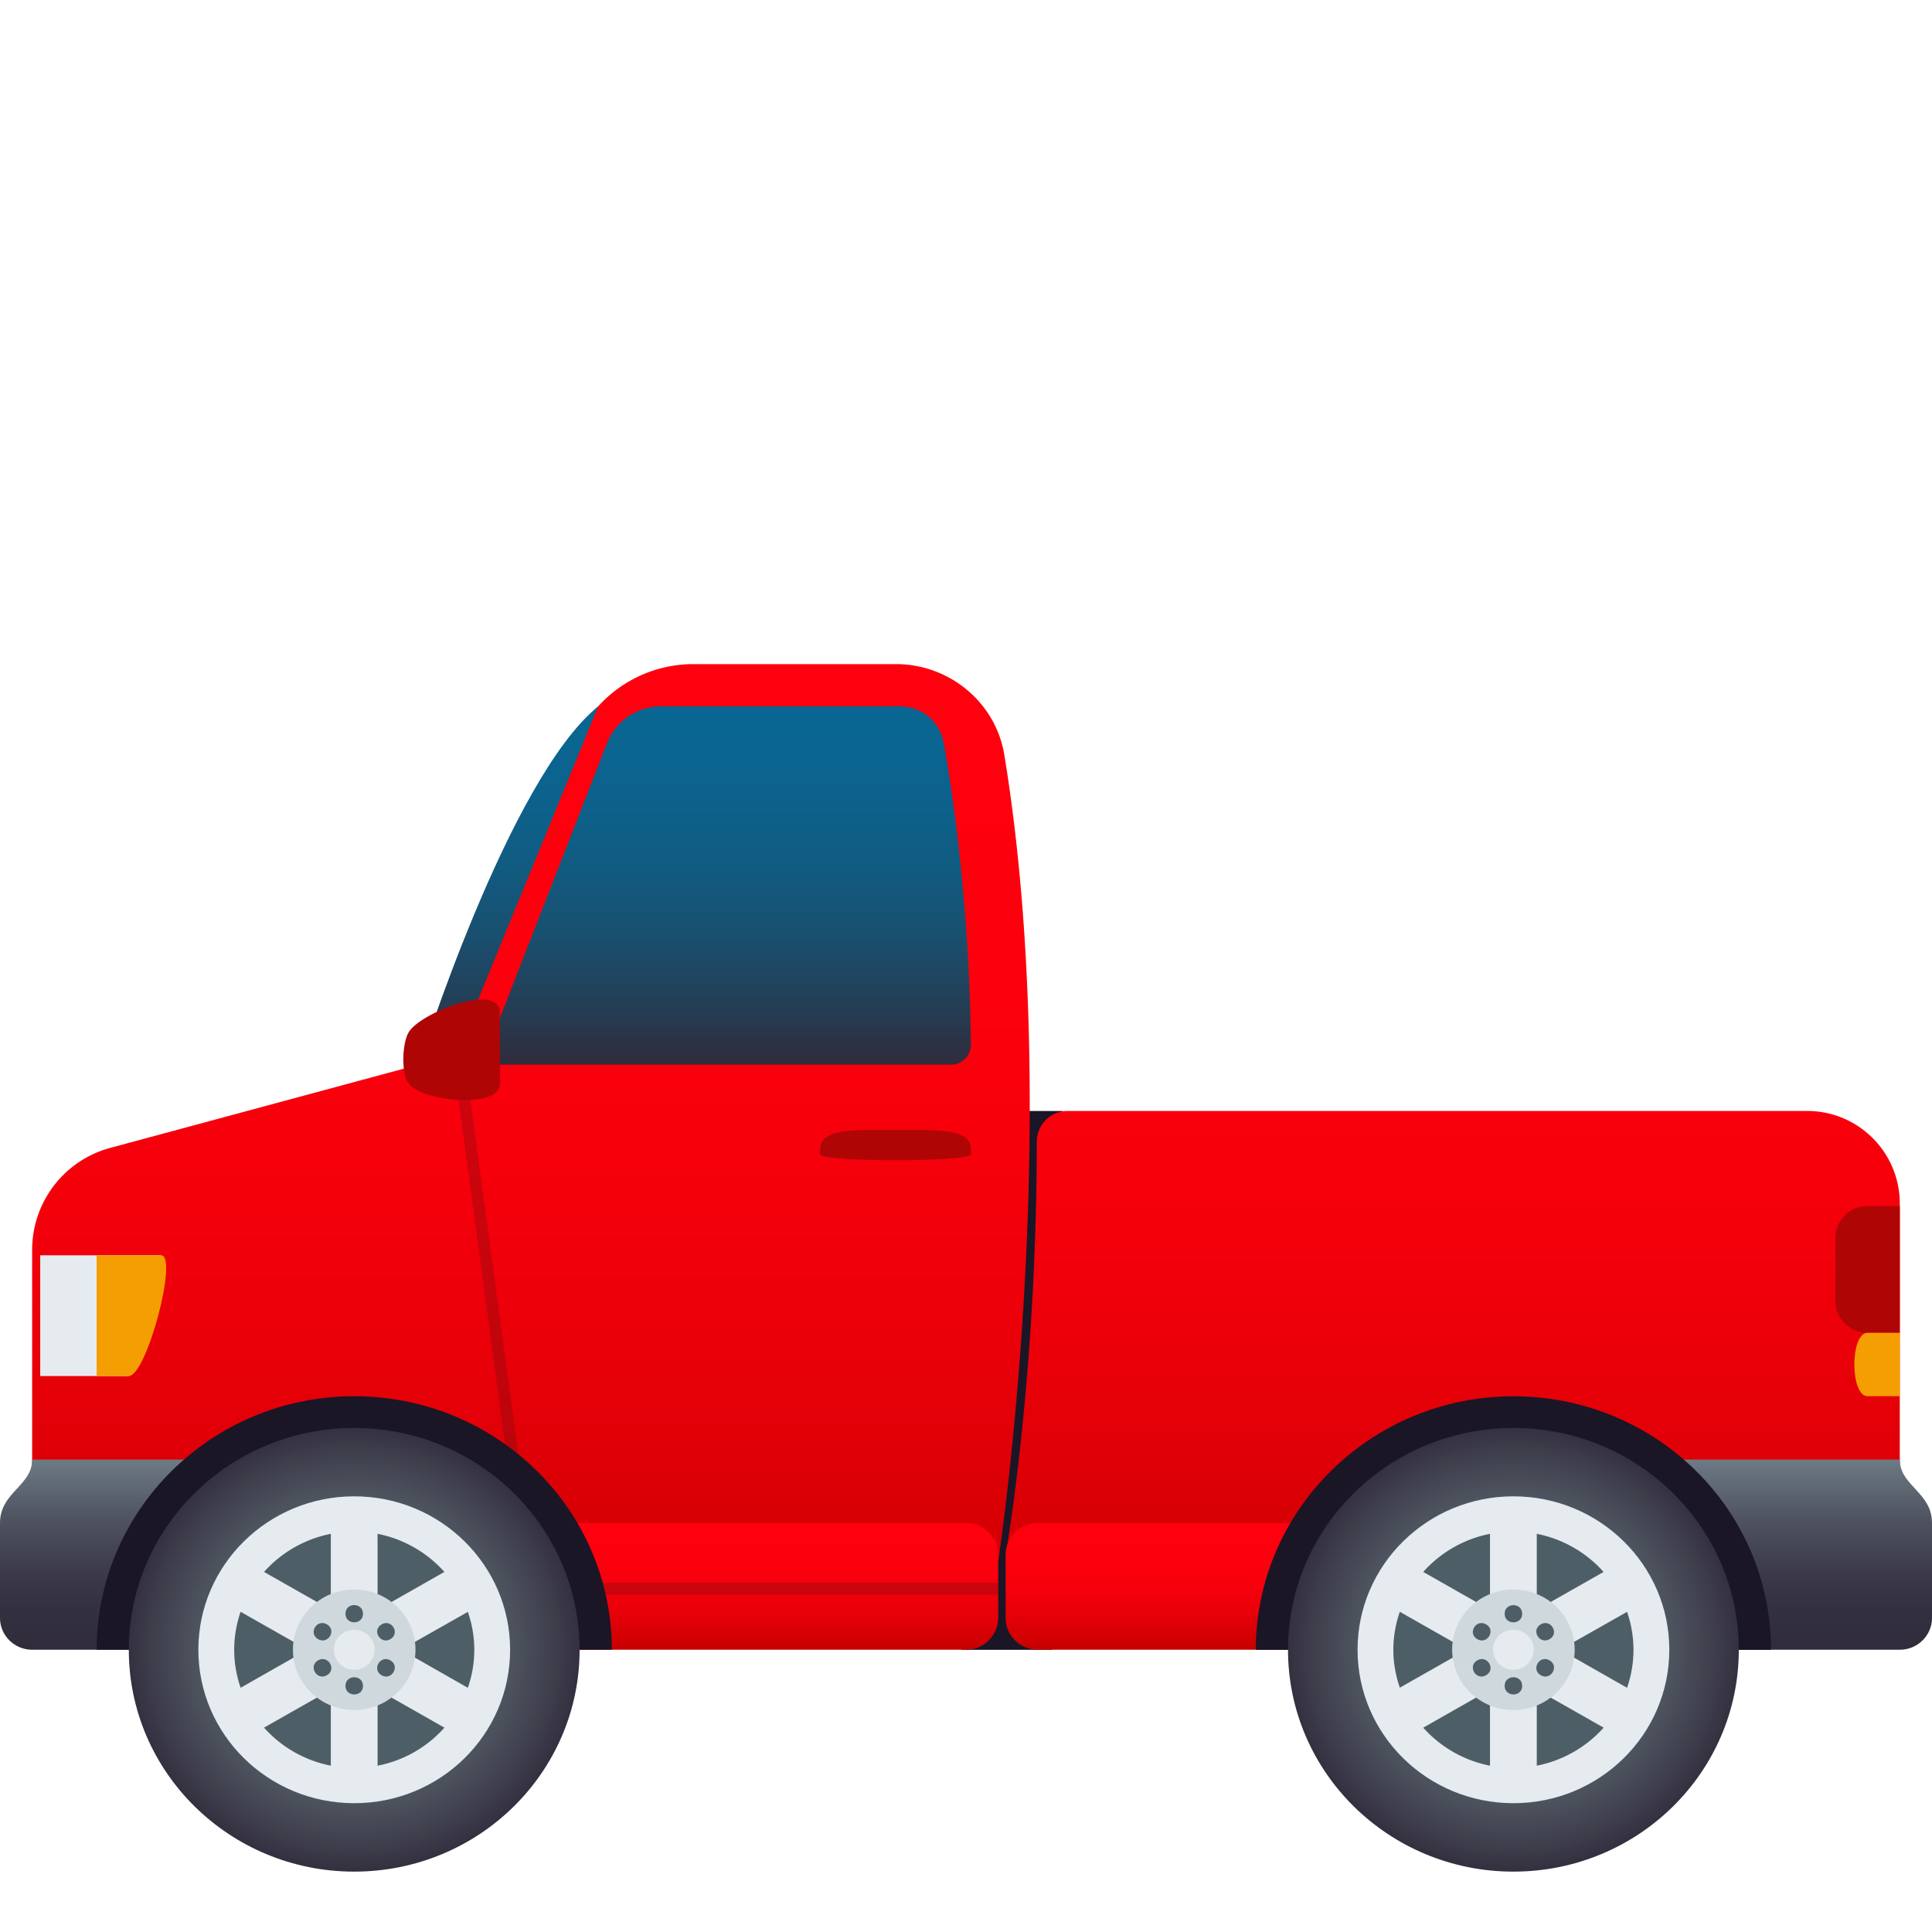 <svg xmlns="http://www.w3.org/2000/svg" xml:space="preserve" style="enable-background:new 0 0 64 64" viewBox="0 0 64 64"><path d="M35.2 36.802h-2.634l-.718 17.85h3z" style="fill:#1a1626"/><linearGradient id="a" x1="48.136" x2="48.136" y1="54.614" y2="24.227" gradientUnits="userSpaceOnUse"><stop offset="0" style="stop-color:#c40000"/><stop offset=".066" style="stop-color:#ce0002"/><stop offset=".245" style="stop-color:#e40008"/><stop offset=".443" style="stop-color:#f3000b"/><stop offset=".672" style="stop-color:#fc000d"/><stop offset="1" style="stop-color:#ff000e"/></linearGradient><path d="M34.345 37.821c-.006 7.188-.84 12.528-1.004 13.515-.016.091.052.17.145.176l29.279 2.077a.157.157 0 0 0 .168-.157V39.868a3.066 3.066 0 0 0-3.066-3.066h-24.51c-.56 0-1.011.458-1.012 1.02z" style="fill:url(#a)"/><linearGradient id="b" x1="17.589" x2="17.589" y1="54.857" y2="22.017" gradientUnits="userSpaceOnUse"><stop offset="0" style="stop-color:#c40000"/><stop offset=".066" style="stop-color:#ce0002"/><stop offset=".245" style="stop-color:#e40008"/><stop offset=".443" style="stop-color:#f3000b"/><stop offset=".672" style="stop-color:#fc000d"/><stop offset="1" style="stop-color:#ff000e"/></linearGradient><path d="M33.066 51.732s2.21-14.488.204-26.723C32.984 23.264 31.447 22 29.68 22h-6.713a4.25 4.25 0 0 0-3.823 2.395l-5.271 10.872-10.22 2.758A3.497 3.497 0 0 0 1.065 41.4v10.331h32z" style="fill:url(#b)"/><linearGradient id="c" x1="23.581" x2="23.581" y1="54.65" y2="50.45" gradientUnits="userSpaceOnUse"><stop offset="0" style="stop-color:#c40000"/><stop offset=".066" style="stop-color:#ce0002"/><stop offset=".245" style="stop-color:#e40008"/><stop offset=".443" style="stop-color:#f3000b"/><stop offset=".672" style="stop-color:#fc000d"/><stop offset="1" style="stop-color:#ff000e"/></linearGradient><path d="M32 50.45H14.097v4.2H32a1.06 1.06 0 0 0 1.066-1.05v-2.1c0-.575-.48-1.05-1.066-1.05z" style="fill:url(#c)"/><linearGradient id="d" x1="41.05" x2="41.05" y1="54.65" y2="50.45" gradientUnits="userSpaceOnUse"><stop offset="0" style="stop-color:#c40000"/><stop offset=".066" style="stop-color:#ce0002"/><stop offset=".245" style="stop-color:#e40008"/><stop offset=".443" style="stop-color:#f3000b"/><stop offset=".672" style="stop-color:#fc000d"/><stop offset="1" style="stop-color:#ff000e"/></linearGradient><path d="M48.787 50.45H34.379c-.586 0-1.066.475-1.066 1.05v2.1c0 .579.48 1.05 1.066 1.05h14.408v-4.2z" style="fill:url(#d)"/><linearGradient id="e" x1="4.827" x2="4.827" y1="54.65" y2="48.351" gradientUnits="userSpaceOnUse"><stop offset="0" style="stop-color:#302c3b"/><stop offset=".214" style="stop-color:#33303f"/><stop offset=".446" style="stop-color:#3e3d4b"/><stop offset=".686" style="stop-color:#4f5360"/><stop offset=".931" style="stop-color:#66717c"/><stop offset="1" style="stop-color:#6e7b85"/></linearGradient><path d="M9.653 48.35H1.066c0 .869-1.066 1.085-1.066 2.1v3.15c0 .579.481 1.05 1.066 1.05h8.587v-6.3z" style="fill:url(#e)"/><path d="M32.133 52.826c-.005.023-.007.03 0 0zm-14.948-4.531-1.735-12.83-.384.055L16.8 48.351zm2.551 4.136h13.4v.395h-13.4z" style="opacity:.2;fill:#261616"/><linearGradient id="f" x1="16.845" x2="16.845" y1="35.267" y2="23.398" gradientUnits="userSpaceOnUse"><stop offset="0" style="stop-color:#302c3b"/><stop offset=".149" style="stop-color:#253c53"/><stop offset=".357" style="stop-color:#194f6f"/><stop offset=".568" style="stop-color:#105c82"/><stop offset=".782" style="stop-color:#0b638e"/><stop offset="1" style="stop-color:#096692"/></linearGradient><path d="M19.816 23.398c-2.971 2.408-5.943 11.87-5.943 11.87h1.083l4.86-11.87z" style="fill:url(#f)"/><linearGradient id="g" x1="24.059" x2="24.059" y1="35.267" y2="23.398" gradientUnits="userSpaceOnUse"><stop offset="0" style="stop-color:#302c3b"/><stop offset=".149" style="stop-color:#253c53"/><stop offset=".357" style="stop-color:#194f6f"/><stop offset=".568" style="stop-color:#105c82"/><stop offset=".782" style="stop-color:#0b638e"/><stop offset="1" style="stop-color:#096692"/></linearGradient><path d="m20.106 24.623-4.15 10.644h15.555c.36 0 .655-.298.651-.659-.048-4.548-.582-8.208-.9-10.004a1.465 1.465 0 0 0-1.447-1.206h-7.918c-.792 0-1.503.486-1.791 1.225z" style="fill:url(#g)"/><path d="M1.332 41.583h4.002l-1.067 4H1.332v-4z" style="fill:#e6ebef"/><path d="M5.334 41.583c.587 0-.48 4-1.067 4H3.2v-4h2.134z" style="fill:#f59e01"/><path d="M61.867 39.951c-.586 0-1.067.475-1.067 1.05v2.1c0 .58.481 1.05 1.067 1.05h1.066v-4.2h-1.066z" style="fill:#b00505"/><path d="M61.867 44.151c-.586 0-.586 2.1 0 2.1h1.066v-2.1h-1.066z" style="fill:#f59e01"/><path d="M32.166 38.233c0-.44 0-.8-1.638-.8h-1.72c-1.642 0-1.642.36-1.642.8 0 .267 5 .267 5 0zM16.56 35.912l-.003-2.374c.002-1.003-2.628-.006-3.021.66-.215.365-.254 1.356.002 1.694.457.601 3.022.844 3.022.02z" style="fill:#b00505"/><linearGradient id="h" x1="-2058.731" x2="-2058.731" y1="54.65" y2="48.351" gradientTransform="matrix(-1 0 0 1 -1999.558 0)" gradientUnits="userSpaceOnUse"><stop offset="0" style="stop-color:#302c3b"/><stop offset=".214" style="stop-color:#33303f"/><stop offset=".446" style="stop-color:#3e3d4b"/><stop offset=".686" style="stop-color:#4f5360"/><stop offset=".931" style="stop-color:#66717c"/><stop offset="1" style="stop-color:#6e7b85"/></linearGradient><path d="M54.347 48.35h8.586c0 .869 1.067 1.085 1.067 2.1v3.15c0 .578-.481 1.05-1.067 1.05h-8.586v-6.3z" style="fill:url(#h)"/><path d="M58.667 54.652c0-4.642-3.817-8.398-8.534-8.398-4.708-.002-8.529 3.764-8.533 8.398h17.067z" style="fill:#1a1626"/><radialGradient id="i" cx="4.072" cy="96.108" r="6.478" gradientTransform="matrix(1.153 0 0 1.134 45.44 -54.374)" gradientUnits="userSpaceOnUse"><stop offset=".491" style="stop-color:#5b666e"/><stop offset=".644" style="stop-color:#525a64"/><stop offset=".918" style="stop-color:#3c3b49"/><stop offset="1" style="stop-color:#343040"/></radialGradient><path d="M57.6 54.65c0 4.06-3.342 7.35-7.467 7.35-4.123 0-7.466-3.29-7.466-7.35 0-4.057 3.343-7.347 7.466-7.347 4.125 0 7.467 3.29 7.467 7.347z" style="fill:url(#i)"/><path d="M55.298 54.65c0 2.807-2.31 5.083-5.165 5.083-2.85 0-5.162-2.276-5.162-5.083 0-2.805 2.312-5.082 5.162-5.082 2.854 0 5.165 2.277 5.165 5.082z" style="fill:#e6ebef"/><path d="M53.898 55.91a3.82 3.82 0 0 0 0-2.515l-2.215 1.255 2.215 1.26zm-2.99-2.58 2.213-1.258a4 4 0 0 0-2.213-1.262v2.52zm-4.538.063a3.89 3.89 0 0 0-.214 1.257c0 .442.08.863.215 1.257l2.214-1.257-2.214-1.257zm4.538 2.58v2.518a4.013 4.013 0 0 0 2.215-1.26l-2.215-1.258zm-1.55-2.643v-2.52a4 4 0 0 0-2.212 1.262l2.212 1.257zm0 2.643-2.212 1.258a4.011 4.011 0 0 0 2.212 1.26v-2.518z" style="fill:#4e5e67"/><path d="M52.163 54.65c0 1.104-.907 1.997-2.03 1.997-1.12 0-2.029-.893-2.029-1.997 0-1.101.909-1.996 2.03-1.996 1.122 0 2.029.895 2.029 1.996z" style="fill:#cfd8dd"/><path d="M50.808 54.65a.667.667 0 0 1-.675.662.667.667 0 0 1-.673-.662c0-.365.303-.662.673-.662.373 0 .675.297.675.662z" style="fill:#e6ebef"/><path d="M50.425 53.457c0 .38-.581.38-.581 0 0-.379.58-.379.58 0zm0 2.389c0 .379-.581.379-.581 0 0-.38.58-.38.58 0zm.906-1.546c-.335.19-.625-.304-.29-.492.334-.19.624.303.29.492zm-2.104 1.195c-.333.19-.623-.304-.29-.494.336-.191.626.303.29.494zm1.813 0c-.334-.191-.044-.685.291-.494.334.19.044.684-.291.494zM48.938 54.3c-.336-.189-.044-.683.289-.492.336.188.046.681-.29.492z" style="fill:#4e5e67"/><path d="M20.267 54.65c0-4.642-3.817-8.398-8.536-8.398-4.706-.002-8.527 3.765-8.53 8.398h17.066z" style="fill:#1a1626"/><radialGradient id="j" cx="-29.244" cy="96.108" r="6.478" gradientTransform="matrix(1.153 0 0 1.134 45.44 -54.374)" gradientUnits="userSpaceOnUse"><stop offset=".491" style="stop-color:#5b666e"/><stop offset=".644" style="stop-color:#525a64"/><stop offset=".918" style="stop-color:#3c3b49"/><stop offset="1" style="stop-color:#343040"/></radialGradient><path d="M19.2 54.65c0 4.06-3.342 7.35-7.467 7.35-4.12 0-7.466-3.29-7.466-7.35 0-4.057 3.345-7.347 7.466-7.347 4.125 0 7.467 3.29 7.467 7.347z" style="fill:url(#j)"/><path d="M16.898 54.65c0 2.81-2.31 5.083-5.165 5.083-2.85 0-5.162-2.273-5.162-5.083 0-2.805 2.312-5.082 5.162-5.082 2.854 0 5.165 2.277 5.165 5.082z" style="fill:#e6ebef"/><path d="M15.498 55.91a3.81 3.81 0 0 0 0-2.515l-2.213 1.255 2.213 1.26zm-2.99-2.58 2.213-1.258a4 4 0 0 0-2.213-1.262v2.52zm-4.538.063a3.88 3.88 0 0 0-.212 1.257c0 .442.077.863.213 1.26l2.215-1.26-2.215-1.257zm4.538 2.58v2.518a3.984 3.984 0 0 0 2.215-1.26l-2.215-1.258zm-1.549-2.643v-2.52a4.004 4.004 0 0 0-2.213 1.262l2.213 1.257zm0 2.643L8.746 57.23a3.997 3.997 0 0 0 2.213 1.26v-2.518z" style="fill:#4e5e67"/><path d="M13.763 54.65c0 1.104-.907 1.997-2.03 1.997-1.12 0-2.029-.893-2.029-1.997 0-1.101.908-1.996 2.03-1.996 1.122 0 2.029.895 2.029 1.996z" style="fill:#cfd8dd"/><path d="M12.41 54.65a.669.669 0 0 1-.677.662.667.667 0 0 1-.672-.662c0-.367.301-.662.672-.662a.67.67 0 0 1 .677.662z" style="fill:#e6ebef"/><path d="M12.025 53.457c0 .38-.581.38-.581 0 0-.382.58-.382.58 0zm0 2.389c0 .38-.581.38-.581 0s.58-.38.58 0zm.906-1.546c-.335.19-.623-.304-.287-.492.331-.19.62.301.287.492zm-2.104 1.195c-.333.19-.623-.304-.29-.494.336-.191.626.306.29.494zm1.813 0c-.332-.188-.044-.685.291-.494.334.19.044.684-.291.494zM10.538 54.3c-.336-.19-.044-.683.29-.492.335.188.045.681-.29.492z" style="fill:#4e5e67"/></svg>